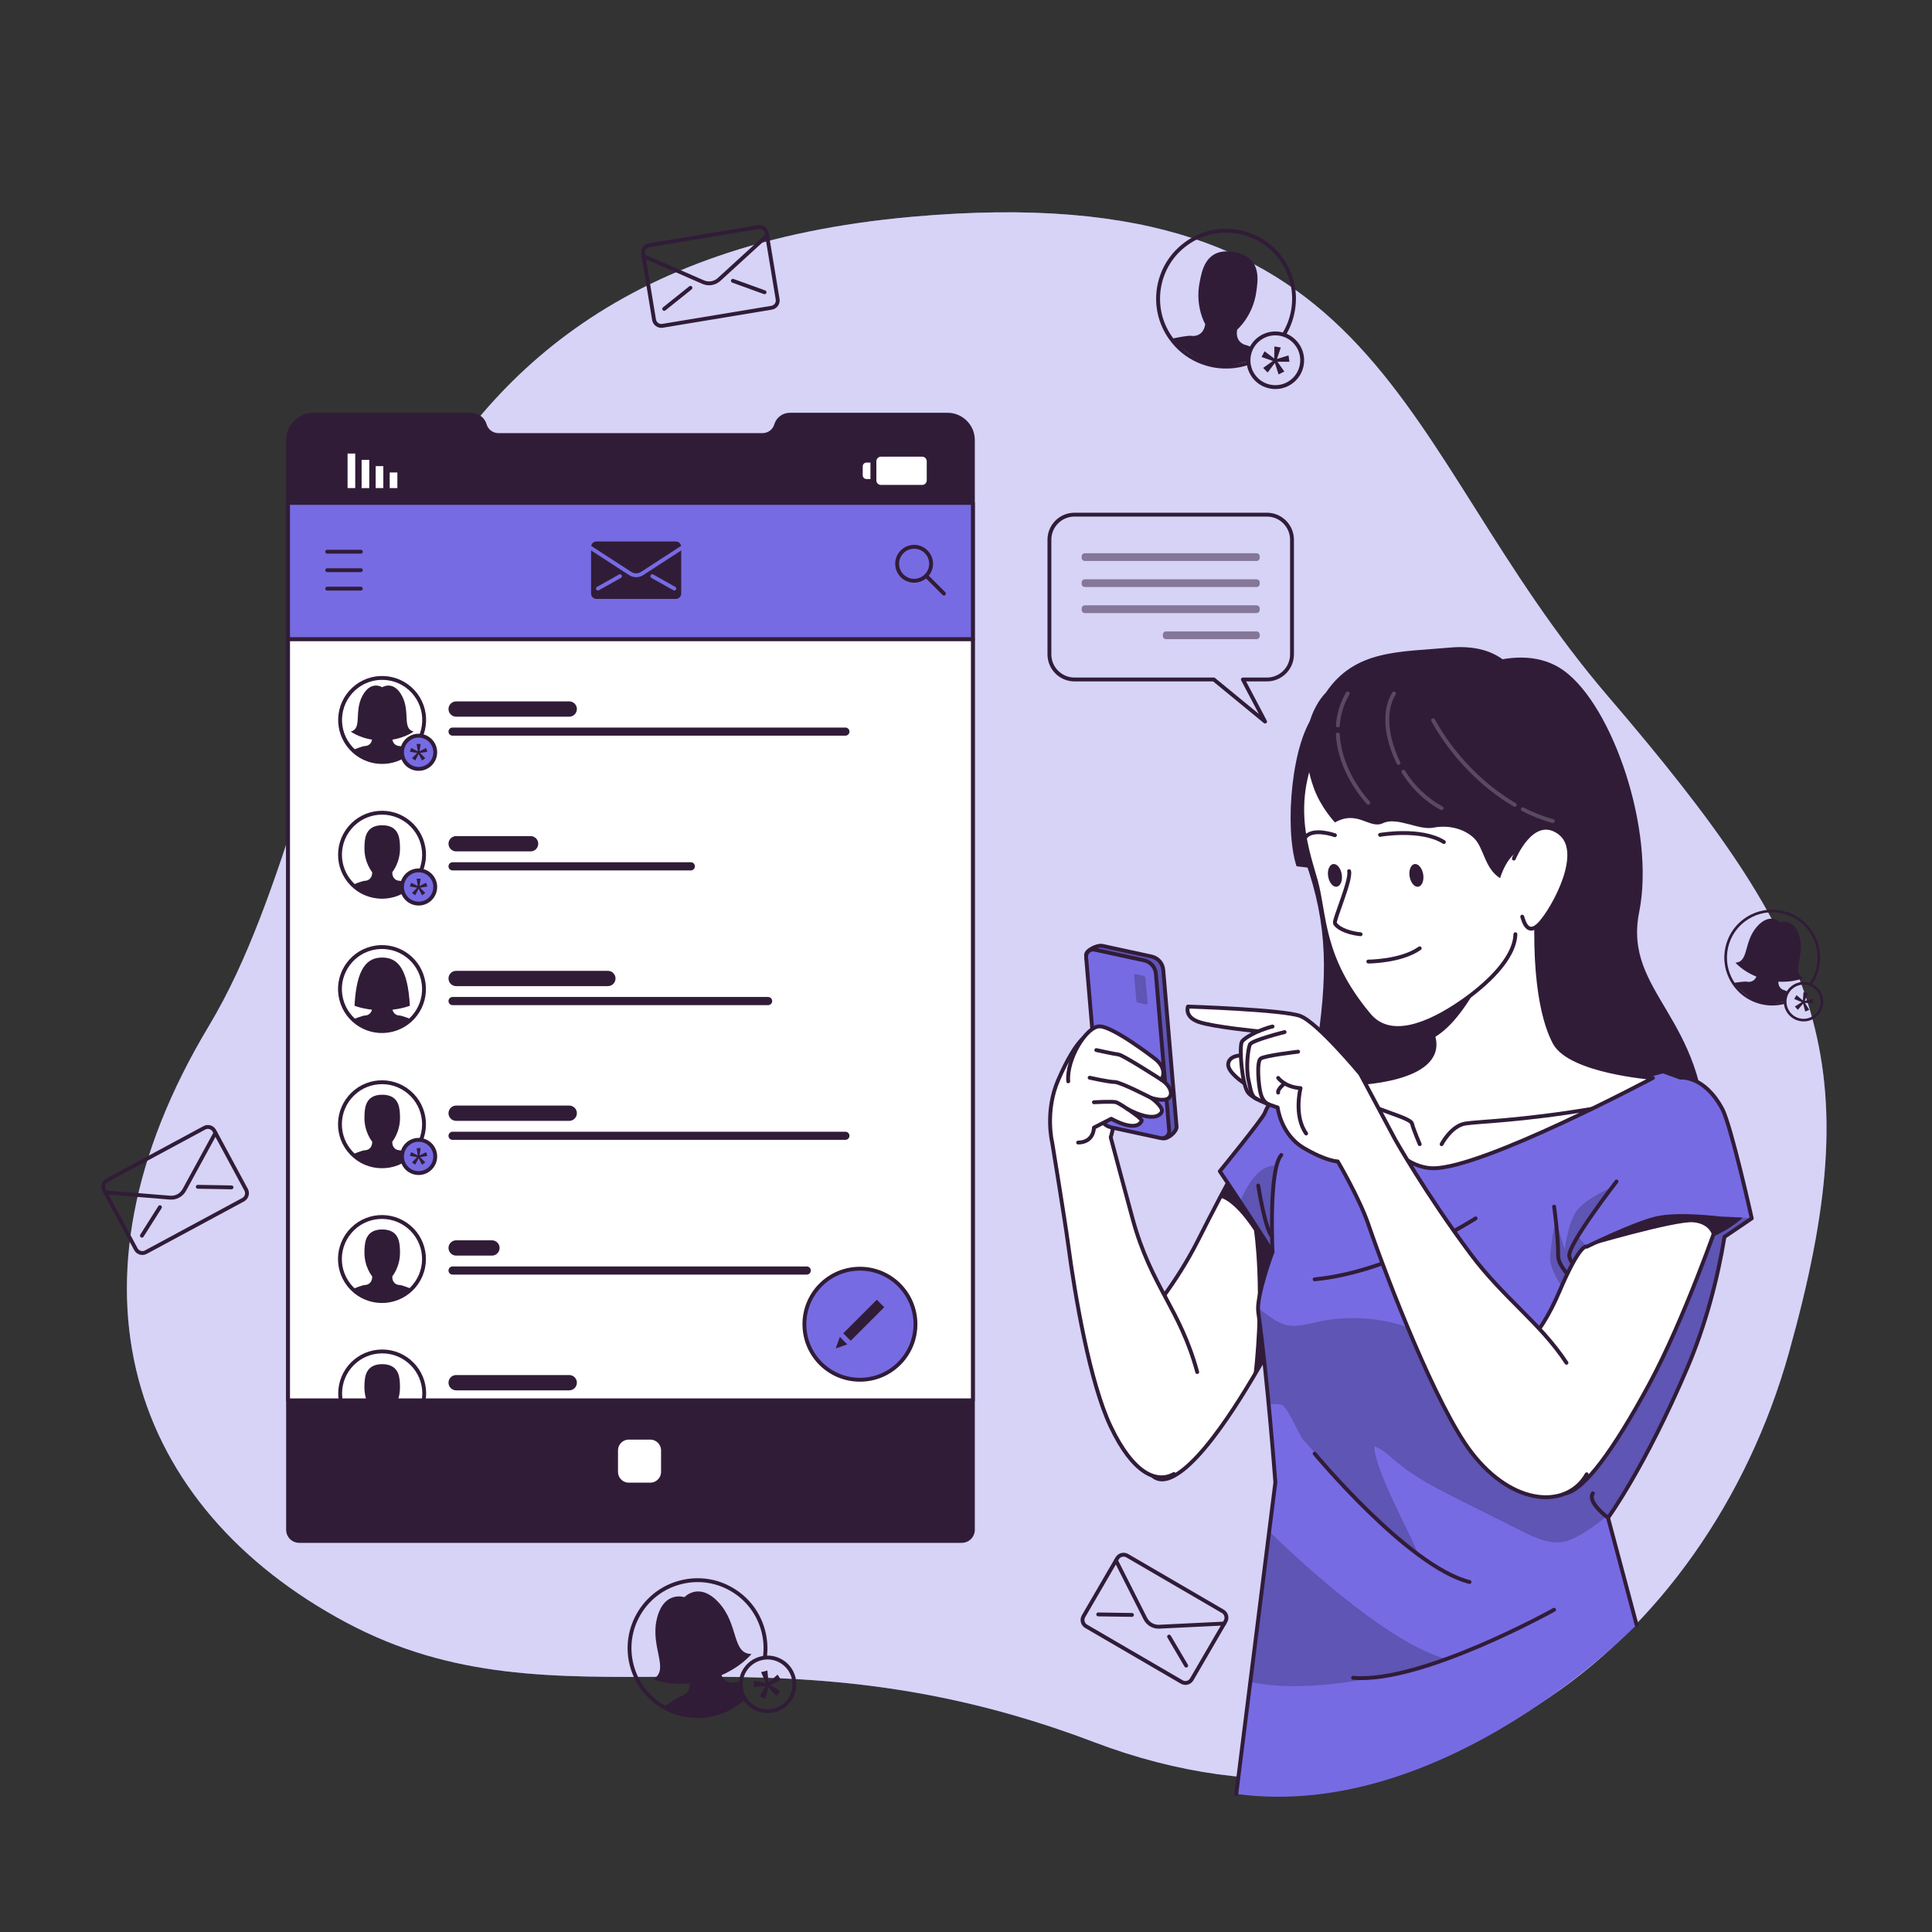 <?xml version="1.0" encoding="utf-8"?>
<!-- Generator: Adobe Illustrator 27.8.0, SVG Export Plug-In . SVG Version: 6.00 Build 0)  -->
<svg version="1.1" xmlns="http://www.w3.org/2000/svg" xmlns:xlink="http://www.w3.org/1999/xlink" x="0px" y="0px"
	 viewBox="0 0 500 500" style="enable-background:new 0 0 500 500;" xml:space="preserve">
<rect x="0" y="0" width="500" height="500" fill="#333333" stroke="none"/>
<style type="text/css">
	.st0{fill:#776BE3;}
	.st1{opacity:0.7;fill:#FFFFFF;}
	.st2{fill:#311C38;}
	.st3{fill:none;stroke:#311C38;stroke-linecap:round;stroke-linejoin:round;stroke-miterlimit:10;}
	.st4{fill:#311C38;stroke:#311C38;stroke-linecap:round;stroke-linejoin:round;stroke-miterlimit:10;}
	.st5{fill:#776BE3;stroke:#311C38;stroke-linecap:round;stroke-linejoin:round;stroke-miterlimit:10;}
	.st6{fill:#FFFFFF;stroke:#311C38;stroke-linecap:round;stroke-linejoin:round;stroke-miterlimit:10;}
	.st7{fill:#FFFFFF;}
	.st8{fill:#311C38;stroke:#776BE3;stroke-linecap:round;stroke-linejoin:round;stroke-miterlimit:10;}
	.st9{opacity:0.5;}
	.st10{opacity:0.3;fill-opacity:0.7;}
	.st11{opacity:0.3;clip-path:url(#XMLID_00000168104765647578500350000017459690761947622572_);fill-opacity:0.7;}
	.st12{opacity:0.2;}
	.st13{fill:none;stroke:#FFFFFF;stroke-linecap:round;stroke-linejoin:round;stroke-miterlimit:10;}
</style>
<g id="Background_Simple">
	<g>
		<path class="st0" d="M236.04,56.1c124.04-11.05,124.25,58.93,180.13,124.13c55.89,65.2,67.85,94.75,46.78,169.91
			c-21.07,75.15-92.06,134.07-179.89,100.69s-138.14-1.32-193.54-30.97c-55.4-29.64-75.97-86.91-35.42-154.41
			C94.65,197.95,83.1,69.72,236.04,56.1z"/>
		<path class="st1" d="M236.04,56.1c124.04-11.05,124.25,58.93,180.13,124.13c55.89,65.2,67.85,94.75,46.78,169.91
			c-21.07,75.15-92.06,134.07-179.89,100.69s-138.14-1.32-193.54-30.97c-55.4-29.64-75.97-86.91-35.42-154.41
			C94.65,197.95,83.1,69.72,236.04,56.1z"/>
	</g>
</g>
<g id="Graphics">
	<g>
		<g>
			<g>
				<path class="st2" d="M198.03,422.04c-1.2-4.68-4.15-8.61-8.31-11.07c-4.15-2.46-9.02-3.15-13.7-1.95
					c-4.68,1.2-8.61,4.15-11.07,8.31c-1.67,2.82-2.53,5.98-2.53,9.18c0,1.51,0.19,3.02,0.57,4.52c1.21,4.68,4.16,8.61,8.31,11.07
					c2.83,1.68,5.98,2.53,9.18,2.53c1.51,0,3.03-0.19,4.53-0.57c2.99-0.77,5.67-2.25,7.85-4.3c-0.18-0.28-0.35-0.57-0.49-0.87
					c0-0.01-0.01-0.02-0.01-0.03c-2.1,2.03-4.7,3.48-7.6,4.23c-4.26,1.09-8.69,0.52-12.53-1.62c-0.14-0.07-0.28-0.15-0.42-0.23
					c-1.96-1.16-3.64-2.67-4.97-4.44c-1.33-1.78-2.31-3.81-2.88-6.02c-1.13-4.42-0.48-9.02,1.85-12.94
					c2.32-3.93,6.04-6.72,10.46-7.85c1.42-0.37,2.85-0.55,4.27-0.55c3.03,0,6.01,0.81,8.68,2.39c3.92,2.32,6.71,6.04,7.85,10.46
					c0.58,2.25,0.69,4.55,0.35,6.78c0.35-0.06,0.69-0.1,1.03-0.11C198.76,426.68,198.62,424.34,198.03,422.04z"/>
			</g>
			<g>
				<path class="st2" d="M192.37,438.89c-1.71,1.55-3.93,3.28-6.14,4.21c-0.45,0.19-0.9,0.36-1.34,0.47
					c-0.45,0.12-0.93,0.19-1.41,0.24c-4.98,0.52-11.69-2.01-11.69-2.01s0.17-0.13,0.44-0.33c0.97-0.7,3.24-2.31,4.04-2.51
					c1.03-0.27,2.79-1.52,2.01-4.22c0,0-4.35-3.1-5.74-9.38c-0.62-2.74-2.03-8.05,3.57-10.26v-0.01c0.42-0.16,0.87-0.3,1.36-0.43
					c0.48-0.12,0.95-0.21,1.39-0.28l0.01,0.02c5.97-0.76,7.29,4.57,8.07,7.26c1.8,6.18-0.52,10.99-0.52,10.99
					c0.62,2.74,2.76,3,3.79,2.73c0.3-0.07,0.86-0.08,1.51-0.05c-0.06,0.76,0,1.54,0.2,2.31c0.11,0.43,0.26,0.83,0.44,1.22
					C192.36,438.87,192.37,438.88,192.37,438.89z"/>
			</g>
			<g>
				<g>
					<path class="st2" d="M198.64,443.36c-1.32,0-2.62-0.35-3.78-1.04c-1.71-1.01-2.93-2.63-3.42-4.56
						c-0.49-1.93-0.21-3.93,0.8-5.64c1.01-1.71,2.63-2.93,4.56-3.42c1.93-0.49,3.93-0.21,5.64,0.8s2.93,2.63,3.42,4.56l0,0
						c0.49,1.93,0.21,3.93-0.8,5.64c-1.01,1.71-2.63,2.93-4.56,3.42C199.88,443.28,199.26,443.36,198.64,443.36z M198.66,429.46
						c-0.54,0-1.08,0.07-1.61,0.21c-1.67,0.43-3.07,1.48-3.95,2.96c-0.88,1.48-1.12,3.22-0.7,4.89c0.43,1.67,1.48,3.07,2.96,3.95
						c1.48,0.88,3.22,1.12,4.88,0.7c1.67-0.43,3.07-1.48,3.95-2.96c0.88-1.48,1.12-3.22,0.7-4.89c-0.43-1.67-1.48-3.07-2.96-3.95
						C200.93,429.77,199.8,429.46,198.66,429.46z"/>
				</g>
				<g>
					<g>
						<path class="st2" d="M198.21,435.61l-1.24-2.86l1.63-0.42l0.29,3.11l2.35-2.05l0.9,1.41l-2.84,1.27l2.66,1.57l-1.06,1.29
							l-2.08-2.32l-0.71,3.03l-1.55-0.62l1.57-2.66l-3.1,0.25l0.11-1.67L198.21,435.61z"/>
					</g>
				</g>
			</g>
			<g>
				<path class="st2" d="M186.06,414.8c-5.13-5.62-8.93-1.45-8.93-1.45s-5.33-1.82-7.13,5.57c-1.8,7.39,3.44,13.22-0.99,15.67
					c0,0,5.64,2.4,13.66,0.34c8.02-2.06,11.81-6.88,11.81-6.88C189.41,428.03,191.2,420.41,186.06,414.8z"/>
			</g>
		</g>
		<g>
			<g>
				<path class="st2" d="M470.74,250.58c0.74-3.23,0.17-6.55-1.59-9.36c-1.76-2.8-4.51-4.75-7.74-5.49
					c-3.23-0.74-6.55-0.17-9.36,1.59c-1.9,1.19-3.42,2.85-4.42,4.8c-0.47,0.92-0.83,1.9-1.07,2.93c-0.73,3.23-0.17,6.55,1.59,9.36
					c1.2,1.91,2.85,3.42,4.8,4.42c0.92,0.47,1.91,0.84,2.94,1.08c2.06,0.47,4.16,0.41,6.14-0.16c-0.02-0.23-0.03-0.46-0.03-0.68
					c0-0.01,0-0.02,0-0.02c-1.92,0.58-3.96,0.65-5.96,0.19c-2.94-0.67-5.46-2.41-7.13-4.92c-0.06-0.09-0.12-0.18-0.18-0.27
					c-0.83-1.32-1.38-2.77-1.64-4.27c-0.25-1.5-0.21-3.05,0.14-4.57c0.7-3.05,2.54-5.65,5.19-7.31c2.65-1.67,5.79-2.2,8.84-1.5
					c0.98,0.22,1.91,0.56,2.78,1.01c1.85,0.95,3.41,2.38,4.54,4.18c1.66,2.65,2.19,5.79,1.5,8.84c-0.35,1.55-1.01,2.99-1.92,4.24
					c0.23,0.07,0.45,0.16,0.66,0.26C469.73,253.64,470.38,252.17,470.74,250.58z"/>
			</g>
			<g>
				<path class="st2" d="M462,259.08c-1.53,0.41-3.43,0.77-5.06,0.64c-0.33-0.03-0.66-0.06-0.96-0.13c-0.31-0.07-0.63-0.18-0.93-0.3
					c-3.2-1.25-6.49-4.9-6.49-4.9s0.14-0.03,0.37-0.06c0.81-0.12,2.7-0.39,3.25-0.26c0.71,0.16,2.18-0.05,2.55-1.94
					c0,0-1.68-3.26-0.55-7.52c0.48-1.86,1.29-5.54,5.4-5.13l0-0.01c0.31,0.03,0.62,0.09,0.96,0.16c0.33,0.08,0.65,0.17,0.94,0.27
					l0,0.02c3.88,1.41,3.01,5.07,2.64,6.96c-0.84,4.33-3.77,6.54-3.77,6.54c-0.48,1.86,0.74,2.7,1.45,2.85
					c0.2,0.05,0.55,0.22,0.94,0.44c-0.28,0.44-0.48,0.94-0.6,1.47c-0.07,0.3-0.1,0.59-0.11,0.88
					C462,259.06,462.01,259.07,462,259.08z"/>
			</g>
			<g>
				<g>
					<path class="st2" d="M464.42,263.77c-0.8-0.41-1.48-1.04-1.98-1.82c-0.73-1.15-0.96-2.52-0.65-3.85
						c0.3-1.33,1.11-2.46,2.26-3.19c1.15-0.73,2.52-0.96,3.85-0.65c1.33,0.3,2.46,1.11,3.19,2.26c0.73,1.15,0.96,2.52,0.65,3.85l0,0
						c-0.3,1.33-1.11,2.46-2.26,3.19c-1.15,0.73-2.52,0.96-3.85,0.65C465.2,264.11,464.8,263.97,464.42,263.77z M468.8,255.31
						c-0.33-0.17-0.68-0.3-1.05-0.38c-1.15-0.26-2.34-0.06-3.34,0.57c-1,0.63-1.7,1.61-1.96,2.76c-0.26,1.15-0.06,2.34,0.57,3.34
						c0.63,1,1.61,1.69,2.76,1.96c1.15,0.26,2.34,0.06,3.34-0.57c1-0.63,1.7-1.61,1.96-2.76c0.26-1.15,0.06-2.34-0.57-3.34
						C470.08,256.2,469.49,255.66,468.8,255.31z"/>
				</g>
				<g>
					<g>
						<path class="st2" d="M466.59,258.91l0.15-2.13l1.12,0.26l-0.8,1.99l2.07-0.51l0.11,1.14l-2.13-0.12l1.13,1.79l-1.05,0.46
							l-0.54-2.07l-1.38,1.63l-0.75-0.87l1.79-1.13l-1.97-0.82l0.59-0.98L466.59,258.91z"/>
					</g>
				</g>
			</g>
			<g>
				<path class="st2" d="M465.72,242.41c-1.37-5.04-4.99-3.69-4.99-3.69s-2.68-2.79-6.09,1.16c-3.42,3.94-2.05,9.14-5.53,9.24
					c0,0,2.69,3.23,8.22,4.5c5.53,1.26,9.36-0.48,9.36-0.48C463.61,251.53,467.09,247.45,465.72,242.41z"/>
			</g>
		</g>
		<g>
			<g>
				<path class="st2" d="M335.13,80.31c0.81-4.76-0.29-9.55-3.09-13.49c-2.79-3.94-6.96-6.55-11.72-7.36
					c-4.76-0.81-9.55,0.29-13.49,3.09c-2.67,1.9-4.74,4.43-6.05,7.36c-0.61,1.38-1.06,2.84-1.32,4.36c-0.8,4.77,0.3,9.56,3.09,13.49
					c1.9,2.69,4.43,4.74,7.36,6.05c1.38,0.61,2.85,1.06,4.37,1.32c3.04,0.51,6.09,0.25,8.92-0.73c-0.05-0.33-0.09-0.66-0.09-0.99
					c0-0.01,0-0.02,0-0.03c-2.74,1-5.71,1.27-8.66,0.77c-4.33-0.74-8.15-3.06-10.79-6.58c-0.1-0.12-0.19-0.25-0.29-0.38
					c-1.32-1.86-2.24-3.92-2.73-6.08c-0.49-2.17-0.56-4.42-0.18-6.67c0.77-4.5,3.23-8.43,6.96-11.07c3.72-2.65,8.25-3.68,12.75-2.91
					c1.45,0.24,2.83,0.66,4.12,1.24c2.77,1.23,5.16,3.19,6.96,5.72c2.64,3.71,3.67,8.25,2.91,12.75c-0.39,2.29-1.22,4.44-2.44,6.34
					c0.34,0.09,0.67,0.19,0.99,0.32C333.91,84.85,334.73,82.66,335.13,80.31z"/>
			</g>
			<g>
				<path class="st2" d="M323.1,93.4c-2.19,0.72-4.92,1.4-7.32,1.35c-0.49-0.01-0.97-0.04-1.42-0.12c-0.46-0.07-0.93-0.21-1.39-0.35
					c-4.76-1.55-9.86-6.59-9.86-6.59s0.21-0.05,0.54-0.12c1.17-0.24,3.9-0.79,4.71-0.65c1.05,0.17,3.17-0.25,3.55-3.04
					c0,0-2.71-4.6-1.43-10.9c0.55-2.76,1.42-8.18,7.44-7.92l0-0.01c0.45,0.02,0.92,0.08,1.42,0.16c0.49,0.09,0.95,0.19,1.38,0.31
					l0,0.02c5.76,1.74,4.8,7.14,4.42,9.92c-0.87,6.38-4.95,9.83-4.95,9.83c-0.55,2.76,1.3,3.86,2.35,4.04
					c0.3,0.06,0.82,0.28,1.4,0.57c-0.36,0.67-0.63,1.41-0.76,2.19c-0.07,0.44-0.1,0.86-0.09,1.29
					C323.1,93.38,323.11,93.39,323.1,93.4z"/>
			</g>
			<g>
				<g>
					<path class="st2" d="M327.01,100.04c-1.2-0.54-2.25-1.39-3.03-2.49c-1.15-1.62-1.6-3.6-1.27-5.56
						c0.33-1.96,1.41-3.68,3.03-4.83c1.62-1.15,3.6-1.6,5.56-1.27c1.96,0.33,3.67,1.41,4.83,3.03c1.15,1.62,1.6,3.6,1.27,5.56l0,0
						c-0.33,1.96-1.41,3.68-3.03,4.83c-1.62,1.15-3.6,1.6-5.56,1.27C328.18,100.47,327.58,100.29,327.01,100.04z M332.69,87.35
						c-0.49-0.22-1.01-0.38-1.56-0.47c-1.7-0.29-3.41,0.1-4.81,1.1c-1.4,1-2.34,2.48-2.62,4.18c-0.29,1.7,0.1,3.41,1.1,4.81
						c1,1.4,2.48,2.33,4.18,2.62c1.7,0.29,3.41-0.1,4.81-1.1c1.4-1,2.34-2.48,2.62-4.18c0.29-1.7-0.1-3.41-1.1-4.81
						C334.63,88.55,333.73,87.81,332.69,87.35z"/>
				</g>
				<g>
					<g>
						<path class="st2" d="M329.77,92.78l0.04-3.12l1.66,0.28l-0.99,2.96l2.98-0.92l0.25,1.65l-3.11,0l1.79,2.52l-1.49,0.75
							l-0.96-2.97l-1.88,2.48l-1.16-1.2l2.52-1.79l-2.93-1.03l0.78-1.48L329.77,92.78z"/>
					</g>
				</g>
			</g>
		</g>
		<g>
			<path class="st3" d="M199.69,79.64l-28.23,4.68c-1.04,0.17-2.01-0.53-2.19-1.56l-2.83-17.11c-0.17-1.04,0.53-2.01,1.56-2.19
				l28.23-4.68c1.04-0.17,2.01,0.53,2.19,1.56l2.83,17.11C201.43,78.49,200.73,79.46,199.69,79.64z"/>
			<path class="st3" d="M166.54,66.27l15.43,6.74c1.39,0.61,3,0.34,4.12-0.68l12.43-11.36"/>
			<path class="st3" d="M171.89,79.94c2.27-1.82,4.53-3.64,6.8-5.45"/>
			<path class="st3" d="M197.87,75.64c-2.73-0.99-5.46-1.98-8.2-2.97"/>
		</g>
		<g>
			<path class="st3" d="M305.83,435.29l-24.73-14.4c-0.91-0.53-1.21-1.69-0.69-2.6l8.72-14.99c0.53-0.91,1.69-1.21,2.6-0.69
				l24.73,14.4c0.91,0.53,1.21,1.69,0.69,2.6l-8.72,14.99C307.9,435.52,306.74,435.82,305.83,435.29z"/>
			<path class="st3" d="M288.82,403.86l7.59,15.03c0.68,1.35,2.1,2.18,3.61,2.1l16.82-0.82"/>
			<path class="st3" d="M284.22,417.81c2.91,0.04,5.81,0.09,8.72,0.13"/>
			<path class="st3" d="M306.98,431.06c-1.47-2.5-2.95-5.01-4.42-7.51"/>
		</g>
		<g>
			<path class="st3" d="M62.93,310.48l-25.19,13.58c-0.92,0.5-2.08,0.15-2.57-0.77l-8.23-15.26c-0.5-0.92-0.15-2.08,0.77-2.57
				l25.19-13.58c0.92-0.5,2.08-0.15,2.57,0.77l8.23,15.26C64.19,308.83,63.85,309.98,62.93,310.48z"/>
			<path class="st3" d="M27.23,308.58l16.78,1.37c1.51,0.12,2.95-0.65,3.68-1.98l8.07-14.78"/>
			<path class="st3" d="M36.73,319.79c1.55-2.46,3.11-4.91,4.66-7.37"/>
			<path class="st3" d="M59.91,307.29c-2.91-0.05-5.81-0.1-8.72-0.15"/>
		</g>
	</g>
</g>
<g id="Device">
	<g>
		<path class="st4" d="M74.55,113.87v282.05c0,1.59,1.29,2.87,2.86,2.87h171.5c1.58,0,2.87-1.28,2.87-2.87V113.87
			c0-3.6-2.94-6.54-6.54-6.54h-40.85c-1.62,0-3.06,1.07-3.52,2.63c-0.23,0.78-0.7,1.44-1.32,1.9c-0.62,0.46-1.39,0.73-2.2,0.73
			h-68.37c-1.63,0-3.06-1.07-3.52-2.63c-0.23-0.78-0.7-1.44-1.33-1.9c-0.62-0.46-1.39-0.73-2.2-0.73H81.09
			C77.49,107.33,74.55,110.27,74.55,113.87z"/>
		
			<rect x="74.55" y="130.14" transform="matrix(-1 -1.224647e-16 1.224647e-16 -1 326.328 295.587)" class="st5" width="177.23" height="35.3"/>
		
			<rect x="74.55" y="165.44" transform="matrix(-1 -1.224647e-16 1.224647e-16 -1 326.328 527.84)" class="st6" width="177.23" height="196.95"/>
		<path class="st6" d="M162.74,384.21h5.54c1.82,0,3.3-1.48,3.3-3.3v-5.54c0-1.82-1.48-3.3-3.3-3.3h-5.54c-1.82,0-3.3,1.48-3.3,3.3
			v5.54C159.44,382.74,160.91,384.21,162.74,384.21z"/>
		<g>
			<line class="st3" x1="93.38" y1="142.78" x2="84.68" y2="142.78"/>
			<line class="st3" x1="93.38" y1="147.56" x2="84.68" y2="147.56"/>
			<line class="st3" x1="93.38" y1="152.34" x2="84.68" y2="152.34"/>
		</g>
		<g>
			<path class="st2" d="M147.32,185.48h-29.27c-1.09,0-1.98-0.89-1.98-1.98l0,0c0-1.09,0.89-1.98,1.98-1.98h29.27
				c1.09,0,1.98,0.89,1.98,1.98l0,0C149.29,184.59,148.41,185.48,147.32,185.48z"/>
			<path class="st2" d="M218.79,190.39H117.12c-0.58,0-1.05-0.47-1.05-1.05l0,0c0-0.58,0.47-1.05,1.05-1.05h101.67
				c0.58,0,1.05,0.47,1.05,1.05l0,0C219.84,189.92,219.37,190.39,218.79,190.39z"/>
			
				<ellipse transform="matrix(0.736 -0.677 0.677 0.736 -100.013 116.187)" class="st6" cx="98.91" cy="186.28" rx="10.88" ry="10.88"/>
			<path class="st2" d="M99.79,197.08L99.79,197.08c3.06-0.45,6.7-3,6.7-3s-2.46-1.01-3.12-1.01c-0.66,0-1.9-0.48-1.85-2.22
				c0,0,2.13-2.52,2-6.5c-0.06-1.74-0.03-5.13-3.72-5.59v-0.01c-0.28-0.03-0.57-0.04-0.88-0.04l0,0h0c-0.31,0-0.6,0.02-0.88,0.04
				v0.01c-3.69,0.46-3.66,3.86-3.72,5.59c-0.13,3.98,2,6.5,2,6.5c0.05,1.74-1.19,2.22-1.85,2.22c-0.66,0-3.12,1.01-3.12,1.01
				s3.63,2.55,6.7,3l0,0c0,0,0,0,0,0c0.3,0.04,0.59,0.08,0.88,0.08c0,0,0,0,0,0h0l0,0c0,0,0,0,0,0
				C99.2,197.16,99.49,197.13,99.79,197.08C99.79,197.08,99.79,197.08,99.79,197.08z"/>
			<g>
				<circle class="st5" cx="108.34" cy="194.69" r="4.3"/>
				<g>
					<path class="st2" d="M108.12,194.44l-0.3-1.91h1.04l-0.3,1.91l1.72-0.87l0.32,0.98l-1.89,0.32l1.35,1.35l-0.83,0.61l-0.89-1.71
						l-0.89,1.71l-0.83-0.61l1.35-1.35l-1.89-0.32l0.32-0.98L108.12,194.44z"/>
				</g>
			</g>
			<path class="st2" d="M104.04,180.1c-2.21-4.15-5.13-2.24-5.13-2.24s-2.92-1.91-5.13,2.24c-2.21,4.15,0.03,8.45-3,9.23
				c0,0,3.01,2.3,8.13,2.3c5.12,0,8.13-2.3,8.13-2.3C104.01,188.55,106.25,184.25,104.04,180.1z"/>
		</g>
		<g>
			<g>
				
					<rect x="100.86" y="122.27" transform="matrix(-1 -1.224647e-16 1.224647e-16 -1 203.696 248.587)" class="st7" width="1.98" height="4.04"/>
				
					<rect x="97.22" y="120.64" transform="matrix(-1 -1.224647e-16 1.224647e-16 -1 196.422 246.953)" class="st7" width="1.98" height="5.68"/>
				
					<rect x="93.58" y="119" transform="matrix(-1 -1.224647e-16 1.224647e-16 -1 189.147 245.318)" class="st7" width="1.98" height="7.31"/>
				
					<rect x="89.94" y="117.37" transform="matrix(-1 -1.224647e-16 1.224647e-16 -1 181.873 243.684)" class="st7" width="1.98" height="8.94"/>
			</g>
			<g>
				<path class="st7" d="M227.99,118.19h10.66c0.66,0,1.19,0.53,1.19,1.19v4.93c0,0.66-0.53,1.19-1.19,1.19h-10.66
					c-0.66,0-1.19-0.53-1.19-1.19v-4.93C226.8,118.72,227.34,118.19,227.99,118.19z"/>
				<path class="st7" d="M224.25,119.72h1.02v4.25h-1.02c-0.54,0-0.98-0.44-0.98-0.98v-2.3
					C223.27,120.15,223.71,119.72,224.25,119.72z"/>
			</g>
		</g>
		<g>
			<path class="st3" d="M239.68,142.8c1.72,1.72,1.72,4.5,0,6.21c-1.72,1.72-4.5,1.72-6.21,0c-1.72-1.72-1.72-4.5,0-6.21
				S237.97,141.08,239.68,142.8z"/>
			<line class="st3" x1="239.68" y1="149.01" x2="244.29" y2="153.62"/>
		</g>
		<g>
			<path class="st8" d="M174.9,155.5h-20.53c-1.05,0-1.9-0.85-1.9-1.9v-12.07c0-1.05,0.85-1.9,1.9-1.9h20.53
				c1.05,0,1.9,0.85,1.9,1.9v12.07C176.8,154.65,175.95,155.5,174.9,155.5z"/>
			<path class="st8" d="M152.47,141.53l10.6,6.88c0.95,0.62,2.18,0.62,3.13,0l10.6-6.88"/>
			<path class="st8" d="M154.75,152.32c1.9-1.07,3.8-2.14,5.7-3.2"/>
			<path class="st8" d="M174.52,152.32c-1.9-1.07-3.8-2.14-5.7-3.2"/>
		</g>
		<g>
			<path class="st2" d="M137.32,220.34h-19.27c-1.09,0-1.98-0.89-1.98-1.98l0,0c0-1.09,0.89-1.98,1.98-1.98h19.27
				c1.09,0,1.98,0.89,1.98,1.98l0,0C139.29,219.46,138.41,220.34,137.32,220.34z"/>
			<path class="st2" d="M178.79,225.26h-61.67c-0.58,0-1.05-0.47-1.05-1.05l0,0c0-0.58,0.47-1.06,1.05-1.06h61.67
				c0.58,0,1.05,0.47,1.05,1.06l0,0C179.84,224.78,179.37,225.26,178.79,225.26z"/>
			
				<ellipse transform="matrix(0.717 -0.697 0.697 0.717 -126.186 131.585)" class="st6" cx="98.91" cy="221.15" rx="10.88" ry="10.88"/>
			<path class="st2" d="M99.79,231.95L99.79,231.95c3.06-0.45,6.7-3,6.7-3s-2.46-1.01-3.12-1.01c-0.66,0-1.9-0.48-1.85-2.22
				c0,0,2.13-2.52,2-6.5c-0.06-1.74-0.03-5.13-3.72-5.59v-0.01c-0.28-0.03-0.57-0.04-0.88-0.04l0,0h0c-0.31,0-0.6,0.02-0.88,0.04
				v0.01c-3.69,0.46-3.66,3.86-3.72,5.59c-0.13,3.98,2,6.5,2,6.5c0.05,1.74-1.19,2.22-1.85,2.22c-0.66,0-3.12,1.01-3.12,1.01
				s3.63,2.55,6.7,3l0,0c0,0,0,0,0,0c0.3,0.04,0.59,0.08,0.88,0.08c0,0,0,0,0,0h0l0,0c0,0,0,0,0,0
				C99.2,232.03,99.49,232,99.79,231.95C99.79,231.95,99.79,231.95,99.79,231.95z"/>
			<g>
				<circle class="st5" cx="108.34" cy="229.55" r="4.3"/>
				<g>
					<path class="st2" d="M108.12,229.31l-0.3-1.91h1.04l-0.3,1.91l1.72-0.87l0.32,0.98l-1.89,0.32l1.35,1.35l-0.83,0.61l-0.89-1.71
						l-0.89,1.71l-0.83-0.61l1.35-1.35l-1.89-0.32l0.32-0.98L108.12,229.31z"/>
				</g>
			</g>
		</g>
		<g>
			<path class="st2" d="M157.32,255.21h-39.27c-1.09,0-1.98-0.89-1.98-1.98l0,0c0-1.09,0.89-1.98,1.98-1.98h39.27
				c1.09,0,1.98,0.89,1.98,1.98l0,0C159.29,254.33,158.41,255.21,157.32,255.21z"/>
			<path class="st2" d="M198.79,260.13h-81.67c-0.58,0-1.05-0.47-1.05-1.05l0,0c0-0.58,0.47-1.06,1.05-1.06h81.67
				c0.58,0,1.05,0.47,1.05,1.06l0,0C199.84,259.65,199.37,260.13,198.79,260.13z"/>
			
				<ellipse transform="matrix(0.971 -0.238 0.238 0.971 -58.118 30.917)" class="st6" cx="98.91" cy="256.02" rx="10.88" ry="10.88"/>
			<path class="st2" d="M99.79,266.82L99.79,266.82c3.06-0.45,6.7-3,6.7-3s-2.46-1.01-3.12-1.01c-0.66,0-1.9-0.48-1.85-2.22
				c0,0,2.13-2.52,2-6.5c-0.06-1.74-0.03-5.13-3.72-5.59v-0.01c-0.28-0.03-0.57-0.04-0.88-0.04l0,0h0c-0.31,0-0.6,0.02-0.88,0.04
				v0.01c-3.69,0.46-3.66,3.86-3.72,5.59c-0.13,3.98,2,6.5,2,6.5c0.05,1.74-1.19,2.22-1.85,2.22c-0.66,0-3.12,1.01-3.12,1.01
				s3.63,2.55,6.7,3l0,0c0,0,0,0,0,0c0.3,0.04,0.59,0.08,0.88,0.08c0,0,0,0,0,0h0l0,0c0,0,0,0,0,0
				C99.2,266.9,99.49,266.87,99.79,266.82C99.79,266.82,99.79,266.82,99.79,266.82z"/>
			<path class="st2" d="M98.91,247.81c-3.91,0-6.65,2.7-7.16,12.48c0,0,2.86,1.17,7.16,1.17c4.3,0,7.16-1.17,7.16-1.17
				C105.56,250.52,102.82,247.81,98.91,247.81z"/>
		</g>
		<g>
			<path class="st2" d="M147.32,290.08h-29.27c-1.09,0-1.98-0.89-1.98-1.98l0,0c0-1.09,0.89-1.98,1.98-1.98h29.27
				c1.09,0,1.98,0.89,1.98,1.98l0,0C149.29,289.2,148.41,290.08,147.32,290.08z"/>
			<path class="st2" d="M218.79,294.99H117.12c-0.58,0-1.05-0.47-1.05-1.05l0,0c0-0.58,0.47-1.05,1.05-1.05h101.67
				c0.58,0,1.05,0.47,1.05,1.05l0,0C219.84,294.52,219.37,294.99,218.79,294.99z"/>
			
				<ellipse transform="matrix(0.717 -0.697 0.697 0.717 -174.809 151.332)" class="st6" cx="98.91" cy="290.89" rx="10.88" ry="10.88"/>
			<path class="st2" d="M99.79,301.69L99.79,301.69c3.06-0.45,6.7-3,6.7-3s-2.46-1.01-3.12-1.01c-0.66,0-1.9-0.48-1.85-2.22
				c0,0,2.13-2.52,2-6.5c-0.06-1.74-0.03-5.13-3.72-5.59v-0.01c-0.28-0.03-0.57-0.04-0.88-0.04l0,0h0c-0.31,0-0.6,0.02-0.88,0.04
				v0.01c-3.69,0.46-3.66,3.86-3.72,5.59c-0.13,3.98,2,6.5,2,6.5c0.05,1.74-1.19,2.22-1.85,2.22c-0.66,0-3.12,1.01-3.12,1.01
				s3.63,2.55,6.7,3l0,0c0,0,0,0,0,0c0.3,0.04,0.59,0.08,0.88,0.08c0,0,0,0,0,0h0l0,0c0,0,0,0,0,0
				C99.2,301.77,99.49,301.73,99.79,301.69C99.79,301.69,99.79,301.69,99.79,301.69z"/>
			<g>
				<circle class="st5" cx="108.34" cy="299.29" r="4.3"/>
				<g>
					<path class="st2" d="M108.12,299.04l-0.3-1.91h1.04l-0.3,1.91l1.72-0.87l0.32,0.98l-1.89,0.32l1.35,1.35l-0.83,0.61l-0.89-1.71
						l-0.89,1.71l-0.83-0.61l1.35-1.35l-1.89-0.32l0.32-0.98L108.12,299.04z"/>
				</g>
			</g>
		</g>
		<g>
			<path class="st2" d="M127.32,324.95h-9.27c-1.09,0-1.98-0.89-1.98-1.98l0,0c0-1.09,0.89-1.98,1.98-1.98h9.27
				c1.09,0,1.98,0.89,1.98,1.98l0,0C129.29,324.07,128.41,324.95,127.32,324.95z"/>
			<path class="st2" d="M208.79,329.86h-91.67c-0.58,0-1.05-0.47-1.05-1.05l0,0c0-0.58,0.47-1.05,1.05-1.05h91.67
				c0.58,0,1.05,0.47,1.05,1.05l0,0C209.84,329.39,209.37,329.86,208.79,329.86z"/>
			
				<ellipse transform="matrix(0.717 -0.697 0.697 0.717 -199.121 161.205)" class="st6" cx="98.91" cy="325.76" rx="10.88" ry="10.88"/>
			<path class="st2" d="M99.79,336.56L99.79,336.56c3.06-0.45,6.7-3,6.7-3s-2.46-1.01-3.12-1.01c-0.66,0-1.9-0.48-1.85-2.22
				c0,0,2.13-2.52,2-6.5c-0.06-1.74-0.03-5.13-3.72-5.59v-0.01c-0.28-0.03-0.57-0.04-0.88-0.04l0,0h0c-0.31,0-0.6,0.02-0.88,0.04
				v0.01c-3.69,0.46-3.66,3.86-3.72,5.59c-0.13,3.98,2,6.5,2,6.5c0.05,1.74-1.19,2.22-1.85,2.22c-0.66,0-3.12,1.01-3.12,1.01
				s3.63,2.55,6.7,3l0,0c0,0,0,0,0,0c0.3,0.04,0.59,0.08,0.88,0.08c0,0,0,0,0,0h0l0,0c0,0,0,0,0,0
				C99.2,336.63,99.49,336.6,99.79,336.56C99.79,336.56,99.79,336.56,99.79,336.56z"/>
		</g>
		<g>
			<path class="st2" d="M147.32,359.82h-29.27c-1.09,0-1.98-0.89-1.98-1.98l0,0c0-1.09,0.89-1.98,1.98-1.98h29.27
				c1.09,0,1.98,0.89,1.98,1.98l0,0C149.29,358.93,148.41,359.82,147.32,359.82z"/>
			<path class="st6" d="M109.79,360.62c0,0.61-0.05,1.2-0.15,1.78H88.18c-0.1-0.58-0.15-1.17-0.15-1.78c0-6,4.87-10.87,10.88-10.87
				C104.92,349.75,109.79,354.62,109.79,360.62z"/>
			<path class="st2" d="M103.51,358.69c0.05,1.45-0.2,2.7-0.55,3.71h-8.1c-0.35-1.01-0.6-2.26-0.55-3.71
				c0.06-1.73,0.03-5.13,3.72-5.59v-0.01c0.28-0.03,0.57-0.05,0.88-0.05c0.31,0,0.6,0.02,0.88,0.05v0.01
				C103.49,353.56,103.46,356.96,103.51,358.69z"/>
		</g>
		<g>
			<circle class="st5" cx="222.55" cy="342.71" r="14.37"/>
			<g>
				
					<rect x="222.15" y="335.6" transform="matrix(0.707 0.707 -0.707 0.707 307.124 -57.952)" class="st2" width="2.73" height="12.28"/>
				<polygon class="st2" points="217.34,345.99 216.28,348.98 219.27,347.92 				"/>
			</g>
		</g>
	</g>
</g>
<g id="Bubble">
	<g>
		<path class="st3" d="M278.08,133.19h49.79c3.59,0,6.5,2.91,6.5,6.5v29.66c0,3.59-2.91,6.5-6.5,6.5h-6.21l5.74,10.89l-13.26-10.89
			h-36.05c-3.59,0-6.5-2.91-6.5-6.5v-29.66C271.58,136.1,274.49,133.19,278.08,133.19z"/>
		<g class="st9">
			<path class="st2" d="M280.75,145.18h44.45c0.45,0,0.82-0.37,0.82-0.82V144c0-0.45-0.37-0.82-0.82-0.82h-44.45
				c-0.45,0-0.82,0.37-0.82,0.82v0.36C279.93,144.81,280.3,145.18,280.75,145.18z"/>
			<path class="st2" d="M280.75,151.92h44.45c0.45,0,0.82-0.37,0.82-0.82v-0.36c0-0.45-0.37-0.82-0.82-0.82h-44.45
				c-0.45,0-0.82,0.37-0.82,0.82v0.36C279.93,151.55,280.3,151.92,280.75,151.92z"/>
			<path class="st2" d="M280.75,158.66h44.45c0.45,0,0.82-0.37,0.82-0.82v-0.36c0-0.45-0.37-0.82-0.82-0.82h-44.45
				c-0.45,0-0.82,0.37-0.82,0.82v0.36C279.93,158.3,280.3,158.66,280.75,158.66z"/>
			<path class="st2" d="M301.76,165.41h23.44c0.45,0,0.82-0.37,0.82-0.82v-0.36c0-0.45-0.37-0.82-0.82-0.82h-23.44
				c-0.45,0-0.82,0.37-0.82,0.82v0.36C300.94,165.04,301.31,165.41,301.76,165.41z"/>
		</g>
	</g>
</g>
<g id="Character">
	<g>
		<path class="st6" d="M340.22,326.29c0,0-0.01,0.02-0.02,0.06c-0.48,1.02-7.4,15.79-15.83,29.98c-2.21,3.73-4.52,7.41-6.85,10.8
			c-5.07,7.38-10.21,13.35-14.48,15.21c-13.99,6.09-6.04-41.63-6.04-41.63s7.23-8.19,13.09-19.8c1.67-3.3,3.61-7.13,5.64-10.97
			c1.56-2.95,3.16-5.9,4.73-8.63c3.55-6.2,6.86-11.2,8.87-12.18c2.2-1.08,5.24,10.07,7.54,20.44
			C338.8,318.2,340.22,326.29,340.22,326.29z"/>
		<path class="st2" d="M340.22,326.29c0,0-0.01,0.02-0.02,0.06c-0.48,1.02-7.4,15.79-15.83,29.98c2.54-22.71,0.16-37.9,0.16-37.9
			c-5.41-8.18-8.8-8.49-8.8-8.49c1.56-2.95,3.16-5.9,4.73-8.63l7.16-6.69l9.25,14.95C338.8,318.2,340.22,326.29,340.22,326.29z"/>
		<path class="st2" d="M404.74,173.57c12.64,9.15,23.69,41.47,19.48,62.47s17.49,27.04,17.41,60.15
			c-0.02,9.24-28.62,46.8-61.85,26.76c-33.23-20.04-42.46-29.9-39.3-50.02c3.16-20.13,3.3-33.32-2.7-50.19
			S381.81,156.97,404.74,173.57z"/>
		<g>
			<path class="st0" d="M453.36,315.32l-7.06,4.79c-1.75,10.87-4.91,22.84-9.55,33.75c-8.89,20.87-16.76,33.31-19.51,37.42
				c0,0,0,0.01-0.01,0.02c-0.68,1-1.05,1.5-1.05,1.5l7.38,27.67c0,0-49.24,51.19-103.61,43.8l3.63-28.99l4.89-38.96l1.59-12.67
				c0,0-0.67-9.09-1.74-20.28c-0.73-7.71-1.65-16.42-2.69-23.84c-0.04-0.3-0.06-0.63-0.05-1.01c0.08-4.68,3.75-14.52,3.75-14.52
				c-3.1-4.91-6.04-9.43-8.39-13c-3.16-4.79-5.25-7.87-5.25-7.87s11.03-13.52,11.62-15.06c3.48-9.11,15.64-7.41,15.64-7.41
				s1.05-1.19,3.28-1.76c5.78-1.45,22.21,10.07,31.18,10.16c8.96,0.09,53.01-11.77,53.01-11.77l4.48,1.61c0,0,6.07-0.72,10.81,8.06
				C447.99,291.17,453.36,315.32,453.36,315.32z"/>
			<g>
				<path class="st10" d="M374.3,429.36c0,0-30.6,10.33-50.72,5.92l4.89-38.96C332.83,400.61,358.11,424.97,374.3,429.36z"/>
				<path class="st10" d="M329.33,324c-3.1-4.91-6.04-9.43-8.39-13c2.08-5.01,5.17-9.63,9.45-9.36
					C330.39,301.64,327.4,314.92,329.33,324z"/>
				<path class="st10" d="M428.57,315.32c-5.49,1.82-17.93,7.33-17.93,7.33l-2.3-2.67l8.85-12.68c0,0-6.23,2.53-8.85,5.69
					c-2.62,3.16-3.31,10.24-3.41,10.22c-0.1-0.03-2.3-7.44-2.3-7.44s-0.97,3.56-1.46,9.39c-0.28,3.35,3.39,8.8,6.58,12.85
					l-5.56,29.59c-7.07-4.3-14.14-8.6-21.21-12.89c-3.33-2.02-6.65-4.04-9.97-6.06c-0.82-0.5-1.78-0.94-2.53-1.54
					c-1.16-0.94-1.92-2.16-3.27-2.97c-1.51-0.91-3.23-1.44-4.94-1.85c-6.32-1.49-12.98-1.56-19.33-0.18
					c-2.68,0.58-5.43,1.41-8.09,0.78c-2.74-0.65-4.94-2.76-7.28-4.36c-0.01,0.38,0.01,0.71,0.05,1.01
					c1.04,7.42,1.96,16.13,2.69,23.84c0.38,0,0.76-0.01,1.14-0.01c0.74-0.01,1.49-0.01,2.2,0.18c1.53,0.42,4.57,7.88,5.62,9.06
					c7.67,8.56,20.5,23.03,29.82,29.75c-1.86-5-11.59-22.5-11.41-28.04c2.09,0.7,3.72,2.31,5.4,3.74
					c5.06,4.34,11.1,7.36,17.06,10.34c4.39,2.2,8.79,4.39,13.18,6.59c3.98,1.99,9.27,5.13,13.87,3.9c3.77-1.01,8.52-4.79,11.53-7.18
					c0.17-0.13,0.34-0.27,0.5-0.4c0.01-0.01,0.01-0.02,0.01-0.02c2.75-4.11,10.62-16.55,19.51-37.42
					c4.64-10.91,7.8-22.88,9.55-33.75l7.06-4.79C453.36,315.32,434.06,313.5,428.57,315.32z"/>
			</g>
			<path class="st3" d="M319.95,464.27l10.11-80.62c0,0-1.9-25.93-4.43-44.13c-0.57-4.08,3.7-15.53,3.7-15.53
				c-7.27-11.5-13.64-20.87-13.64-20.87s11.03-13.52,11.62-15.06c3.48-9.11,15.64-7.41,15.64-7.41s1.05-1.19,3.27-1.76
				c5.78-1.46,22.21,10.07,31.18,10.16c8.97,0.09,53.01-11.78,53.01-11.78l4.48,1.62c0,0,6.07-0.72,10.81,8.06
				c2.28,4.21,7.65,28.36,7.65,28.36l-7.06,4.79c-1.76,10.87-4.92,22.84-9.56,33.75c-11.08,26.02-20.57,38.95-20.57,38.95
				l7.38,27.66"/>
			<path class="st3" d="M418.35,305.77c0,0-12.53,16.19-12.23,19.23c0.3,3.05,6.11,6.09,6.11,6.09"/>
			<path class="st3" d="M402.2,312.28c0,0,1.05,7.16,1.05,12.72c0,5.56,15.1,14.79,15.1,14.79"/>
			<path class="st3" d="M329.33,324c0,0-1.05-21.4,2.28-25.09"/>
			<path class="st3" d="M325.63,306.82c0,0,1.73,11.08,3.55,13.19"/>
			<path class="st3" d="M381.89,315.32c0,0-21.63,13.92-41.67,15.77"/>
			<path class="st3" d="M340.22,376.19c0,0,24.26,29.27,40.09,33.23"/>
			<path class="st3" d="M416.18,392.8c0,0-5.51-3.99-3.94-6.34"/>
			<path class="st3" d="M402.2,416.6c0,0-34.42,19.2-52.02,17.61"/>
		</g>
		<path class="st6" d="M309.84,355.08c-4.49-16.5-11.83-21.88-16.69-39.55c-1.44-5.23-5.7-21.19-5.7-21.19s5.45-16.99-5.44-26.68
			c0,0-2.99,0-8.12,11.78c-3.58,8.21-1.58,16.25-1.58,16.25s3.39,20.73,4.12,26.3c1.78,13.43,5.64,35.92,11.02,47.21
			c5.74,12.07,11.81,14.77,16.35,12.28"/>
		<g>
			<g>
				<defs>
					<path id="XMLID_949_" d="M289.34,290.73l11.61,3.85c1.23,0.32,3.65-1.73,3.54-3L301.05,251c-0.14-1.64-1.3-3.01-2.89-3.42
						l-12.87-2.79c-1.23-0.32-4.32,1.15-4.21,2.42l5.36,40.11C286.58,288.95,287.74,290.32,289.34,290.73z"/>
				</defs>
				<use xlink:href="#XMLID_949_"  style="overflow:visible;fill:#776BE3;"/>
				<clipPath id="XMLID_00000084497349893743573390000014304533976015260565_">
					<use xlink:href="#XMLID_949_"  style="overflow:visible;"/>
				</clipPath>
				<path style="opacity:0.3;clip-path:url(#XMLID_00000084497349893743573390000014304533976015260565_);fill-opacity:0.7;" d="
					M289.34,290.73l11.61,3.85c1.23,0.32,3.65-1.73,3.54-3L301.05,251c-0.14-1.64-1.3-3.01-2.89-3.42l-12.87-2.79
					c-1.23-0.32-4.32,1.15-4.21,2.42l5.36,40.11C286.58,288.95,287.74,290.32,289.34,290.73z"/>
				
					<use xlink:href="#XMLID_949_"  style="overflow:visible;fill:none;stroke:#311C38;stroke-linecap:round;stroke-linejoin:round;stroke-miterlimit:10;"/>
			</g>
			<path class="st5" d="M287.42,291.73l12.87,2.79c1.23,0.32,2.4-0.68,2.29-1.94L299.14,252c-0.14-1.64-1.3-3.01-2.89-3.42
				l-12.87-2.79c-1.23-0.32-2.4,0.68-2.29,1.94l3.45,40.59C284.67,289.95,285.83,291.32,287.42,291.73z"/>
			<path class="st10" d="M294.56,259.51l2.07,0.45c0.2,0.05,0.39-0.11,0.37-0.31l-0.56-6.55c-0.02-0.26-0.21-0.49-0.47-0.55
				l-2.07-0.45c-0.2-0.05-0.39,0.11-0.37,0.31l0.56,6.55C294.11,259.22,294.3,259.44,294.56,259.51z"/>
		</g>
		<g>
			<path class="st6" d="M276.46,279.85c-0.5-5.69,4.68-14.23,8.12-14.23c3.44,0,13.94,8.08,13.94,8.08
				c4.06,2.94,2.05,5.74,2.05,5.74c2.39,1.58,3.04,3.71,1.95,4.7c-1.22,1.11-4.56,0-4.56,0s3.48,2.54,2.61,3.79
				c-2.05,2.95-8.79-0.94-8.79-0.94s3.91,2.58,3.69,3.07c-1.48,3.22-7.87-0.53-7.87-0.53l-4.49,2.3c0,0,0.05,3.8-4.09,3.86"/>
			<path class="st6" d="M300.57,279.44c0,0-9.82-6.35-11.06-6.52c-1.24-0.17-5.79-1.16-5.79-1.16"/>
			<path class="st6" d="M297.96,284.15c0,0-7.98-4.12-9.44-4.12c-1.53,0-6.52-1.12-6.52-1.12"/>
			<path class="st6" d="M291.78,287c0,0-2.12-1.47-2.95-1.74c-0.83-0.27-5.72,0-5.72,0"/>
		</g>
		<path class="st6" d="M391.78,350.87c0,0,6.2-3.48,11.74-16.51c5.54-13.03,7.12-11.71,7.12-11.71s12.13-5.95,17.93-7.33
			c5.8-1.38,16.35,0,16.35,0s-8.97,26.1-18.2,43.09c-9.23,16.99-16.59,27.02-21.49,28.05C400.33,387.49,391.78,350.87,391.78,350.87
			z"/>
		<g>
			<path class="st6" d="M427.78,278.96c0,0-44.14,23.51-56.9,23.38c-12.76-0.13-20.71-21.96-20.71-21.96s23.6-0.53,20.86-11.81
				c-0.04-0.19-0.09-0.4-0.15-0.6c-1.13-3.94-5.46-10.84-7.07-13.32c-0.38-0.59-0.61-0.93-0.61-0.93l34.93-26.08
				c-2.03,26.37,1.86,37.93,4.23,42.27C406.43,277.34,427.78,278.96,427.78,278.96z"/>
			<path class="st2" d="M388.22,242.42c0,0-7.28,20.62-17.19,26.15c-0.04-0.19-0.09-0.4-0.15-0.6c-1.13-3.94-5.46-10.84-7.07-13.32
				L388.22,242.42z"/>
			<path class="st3" d="M373.09,296.11c0,0,2.47-4.77,6.16-5.34c3.69-0.57,13.85-0.66,32.64-3.78"/>
			<path class="st3" d="M367.42,296.11c0,0-1.59-3.72-2-5.34s-10.24-3.66-13.5-6.33"/>
		</g>
		<g>
			<path class="st2" d="M340.71,184.23c-6.46,7.05-8.4,30.06-5.17,39.95c0,0,16.21,2.32,19.97-0.59
				C359.26,220.66,340.71,184.23,340.71,184.23z"/>
			<path class="st6" d="M401.67,230.7c1.56-6.89,9.83-40.29-9.64-55.08c-19.47-14.78-43.22,4.93-46.55,9.58
				c-13.43,18.76-7.48,33.68-4.96,42.66c2.51,8.99,1.26,19.88,13.82,34.85c5.28,6.29,14.78,2.94,24.13-3.57
				c5.61-3.91,13.51-10.76,13.71-17.37"/>
			<path class="st3" d="M357.16,216.06c0,0,10.55-1.88,16.52,1.86"/>
			<path class="st2" d="M368.32,226.26c0.27,1.62-0.3,3.06-1.27,3.22c-0.97,0.16-1.97-1.02-2.24-2.64c-0.27-1.62,0.3-3.06,1.27-3.22
				C367.05,223.46,368.05,224.64,368.32,226.26z"/>
			<path class="st2" d="M347.24,226.26c0.27,1.62-0.3,3.06-1.27,3.22c-0.97,0.16-1.97-1.02-2.24-2.64c-0.27-1.62,0.3-3.06,1.27-3.22
				C345.97,223.46,346.97,224.64,347.24,226.26z"/>
			<path class="st3" d="M345.48,216.16c0,0-5.82-2.09-7.7,0.59"/>
			<path class="st3" d="M349.15,225.46c0.59,2.27-3.99,12.56-3.67,13.45c0.31,0.89,2.59,2.47,6.64,2.87"/>
			<path class="st3" d="M354.12,248.85c0,0,8.44,0,13.3-3.43"/>
			<path class="st2" d="M343.12,179.27c0,0-8.9,8.26-3.16,24.53c1.81,5.14,5.52,9.05,5.52,9.05c5.95-3.35,8.92,1.87,12.48,0.17
				c3.56-1.7,9.23,1.91,12.92,1.19c3.69-0.72,7.65,0.06,10.42,2.54c2.77,2.48,2.77,7.9,6.92,10.53c0,0,2.42-8.49,7.52-7.26
				c5.1,1.23,0.59,16.02,0.59,16.02s9.49-10.29,11.47-27.3c1.98-17.01-4.72-31.85-16.02-35.01c0,0-3.76-7.32-16.62-6.13
				C362.31,168.79,350.66,168.03,343.12,179.27z"/>
			<path class="st6" d="M391.78,222.2c0,0,4.75-11.64,11.67-6.81c6.92,4.83-1.38,19.67-4.75,23.42c-3.36,3.76-4.35-0.4-4.75-1.58"/>
			<g class="st12">
				<path class="st13" d="M346.24,187.73c0.19-2.92,1.08-5.74,2.55-8.26"/>
				<path class="st13" d="M354.12,207.76c-4.28-4.78-7.54-11.21-7.89-17.67"/>
				<path class="st13" d="M363.2,199.72c2.42,3.92,5.81,7.24,9.88,9.42"/>
				<path class="st13" d="M360.77,179.47c-3.28,5.27-1.39,12.83,1.16,17.97"/>
				<path class="st13" d="M394.1,209.44c2.48,1.28,5.08,2.32,7.76,3.06"/>
				<path class="st13" d="M370.88,186.4c4.88,8.82,12.45,16.81,21.14,21.9"/>
			</g>
		</g>
		<g>
			<path class="st6" d="M321.13,273.14c0,0-3.01,0-3.27,2.19c-0.26,2.19,4.2,5.04,4.2,5.04"/>
			<path class="st6" d="M405.4,352.69c-6.76-10.31-16.3-16.76-24.83-28.2c-11.64-15.62-19.51-29.61-19.51-29.61l-9.05-16.97
				c0,0-11.08-13.36-15.56-14.99c-4.48-1.63-29.01-2.42-29.01-2.42s-1.01,2.66,2.79,3.97s15.4,2.43,15.4,2.43s-3.42,1.48-4.21,2.68
				c-0.79,1.21,0,11.15,1.58,13.17c1.58,2.02,7.65,3.86,7.65,3.86s0.8,6.97,6.73,10.47c5.93,3.5,8.83,3.5,8.83,3.5
				s5.59,9.48,7.91,16.25c4.96,14.44,17.61,47.24,26.71,59.08c10.78,14.02,24.75,14.54,29.81,5.63"/>
			<path class="st3" d="M335.95,272.18c0,0-8.6,0.99-9.69,1.78c-1.09,0.79-0.57,6.93,0,9.08s1.88,2.7,1.88,2.7"/>
			<path class="st3" d="M332.45,267.1c0,0-8.47,2.11-8.96,3.2s-1.09,5.77-0.4,9.12c0.69,3.35,0.89,4.39,2.19,5.03"/>
			<path class="st3" d="M325.63,266.91c0,0,2.32-0.96,3.7-1.25"/>
			<path class="st3" d="M330.79,278.96c0,0,1.7,2.39,5.79,2.65c0,0-1.85,7.12,1.45,11.74"/>
			<path class="st3" d="M332.45,280.38c0,0-1.92,1.55-1.66,2.38"/>
		</g>
		<path class="st2" d="M410.64,322.65c0,0,17.04-7.44,19.46-7.94c2.43-0.5,20.89,0.41,20.89,0.41s-2.62,2.69-7.77,4.98
			c0,0-0.41-3.38-5.02-3.78C433.58,315.92,410.64,322.65,410.64,322.65z"/>
	</g>
</g>
</svg>
